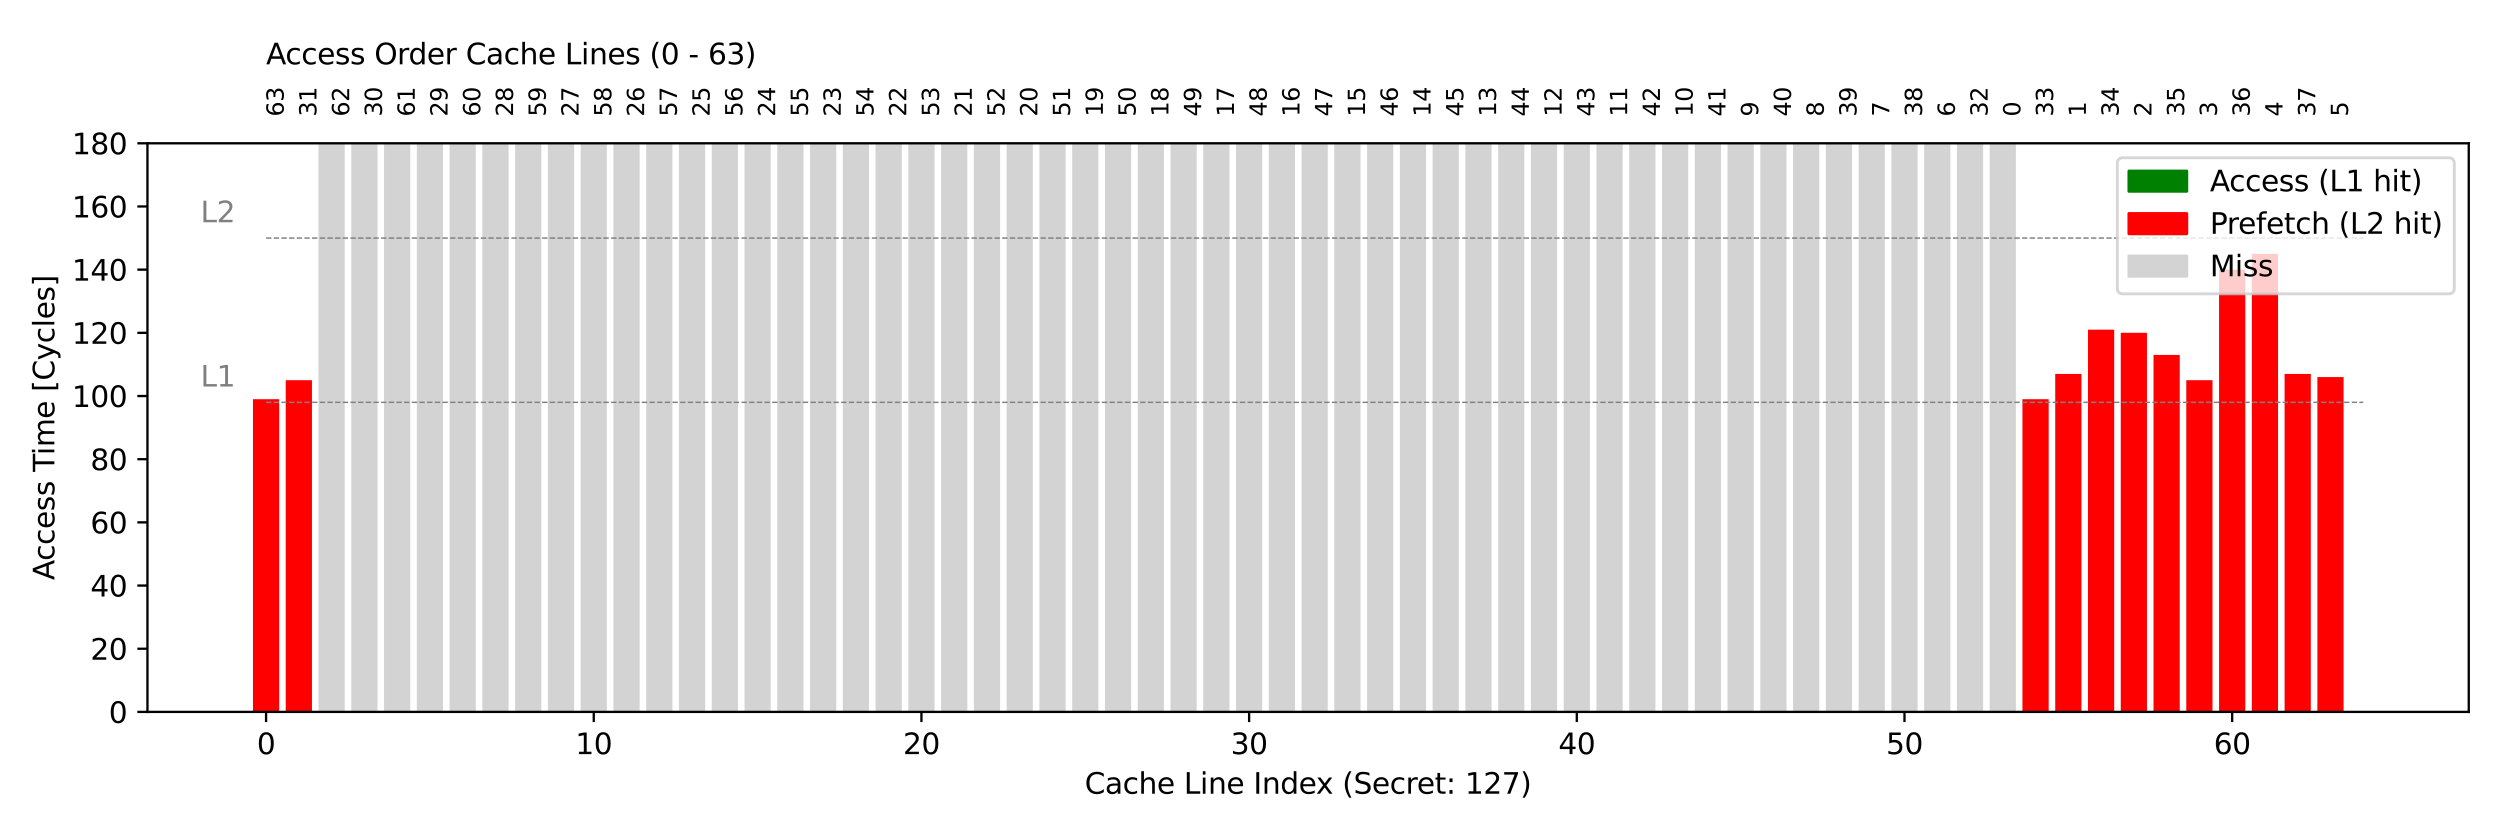 <?xml version="1.0" encoding="utf-8" standalone="no"?>
<!DOCTYPE svg PUBLIC "-//W3C//DTD SVG 1.1//EN"
  "http://www.w3.org/Graphics/SVG/1.1/DTD/svg11.dtd">
<svg height="288pt" version="1.1" viewBox="0 0 864 288" width="864pt" xmlns="http://www.w3.org/2000/svg" xmlns:xlink="http://www.w3.org/1999/xlink">
 <defs>
  <style type="text/css">*{stroke-linecap:butt;stroke-linejoin:round;}</style>
 </defs>
 <g id="figure_1">
  <g id="patch_1">
   <path d="M 0 288 
L 864 288 
L 864 0 
L 0 0 
z
" style="fill:#ffffff;"/>
  </g>
  <g id="axes_1">
   <g id="patch_2">
    <path d="M 50.96 246.04 
L 853.2 246.04 
L 853.2 49.52 
L 50.96 49.52 
z
" style="fill:#ffffff;"/>
   </g>
   <g id="patch_3">
    <path clip-path="url(#p0e5ed8f1d9)" d="M 87.425 246.04 
L 96.485 246.04 
L 96.485 137.954 
L 87.425 137.954 
z
" style="fill:#ff0000;"/>
   </g>
   <g id="patch_4">
    <path clip-path="url(#p0e5ed8f1d9)" d="M 98.75 246.04 
L 107.81 246.04 
L 107.81 131.403 
L 98.75 131.403 
z
" style="fill:#ff0000;"/>
   </g>
   <g id="patch_5">
    <path clip-path="url(#p0e5ed8f1d9)" d="M 110.075 246.04 
L 119.135 246.04 
L 119.135 -130.623 
L 110.075 -130.623 
z
" style="fill:#d3d3d3;"/>
   </g>
   <g id="patch_6">
    <path clip-path="url(#p0e5ed8f1d9)" d="M 121.399 246.04 
L 130.459 246.04 
L 130.459 -114.247 
L 121.399 -114.247 
z
" style="fill:#d3d3d3;"/>
   </g>
   <g id="patch_7">
    <path clip-path="url(#p0e5ed8f1d9)" d="M 132.724 246.04 
L 141.784 246.04 
L 141.784 -142.633 
L 132.724 -142.633 
z
" style="fill:#d3d3d3;"/>
   </g>
   <g id="patch_8">
    <path clip-path="url(#p0e5ed8f1d9)" d="M 144.049 246.04 
L 153.109 246.04 
L 153.109 -101.145 
L 144.049 -101.145 
z
" style="fill:#d3d3d3;"/>
   </g>
   <g id="patch_9">
    <path clip-path="url(#p0e5ed8f1d9)" d="M 155.374 246.04 
L 164.433 246.04 
L 164.433 -140.449 
L 155.374 -140.449 
z
" style="fill:#d3d3d3;"/>
   </g>
   <g id="patch_10">
    <path clip-path="url(#p0e5ed8f1d9)" d="M 166.698 246.04 
L 175.758 246.04 
L 175.758 -109.88 
L 166.698 -109.88 
z
" style="fill:#d3d3d3;"/>
   </g>
   <g id="patch_11">
    <path clip-path="url(#p0e5ed8f1d9)" d="M 178.023 246.04 
L 187.083 246.04 
L 187.083 -116.43 
L 178.023 -116.43 
z
" style="fill:#d3d3d3;"/>
   </g>
   <g id="patch_12">
    <path clip-path="url(#p0e5ed8f1d9)" d="M 189.348 246.04 
L 198.407 246.04 
L 198.407 -97.87 
L 189.348 -97.87 
z
" style="fill:#d3d3d3;"/>
   </g>
   <g id="patch_13">
    <path clip-path="url(#p0e5ed8f1d9)" d="M 200.672 246.04 
L 209.732 246.04 
L 209.732 -128.44 
L 200.672 -128.44 
z
" style="fill:#d3d3d3;"/>
   </g>
   <g id="patch_14">
    <path clip-path="url(#p0e5ed8f1d9)" d="M 211.997 246.04 
L 221.057 246.04 
L 221.057 -113.155 
L 211.997 -113.155 
z
" style="fill:#d3d3d3;"/>
   </g>
   <g id="patch_15">
    <path clip-path="url(#p0e5ed8f1d9)" d="M 223.322 246.04 
L 232.381 246.04 
L 232.381 -138.266 
L 223.322 -138.266 
z
" style="fill:#d3d3d3;"/>
   </g>
   <g id="patch_16">
    <path clip-path="url(#p0e5ed8f1d9)" d="M 234.646 246.04 
L 243.706 246.04 
L 243.706 -104.421 
L 234.646 -104.421 
z
" style="fill:#d3d3d3;"/>
   </g>
   <g id="patch_17">
    <path clip-path="url(#p0e5ed8f1d9)" d="M 245.971 246.04 
L 255.031 246.04 
L 255.031 -132.807 
L 245.971 -132.807 
z
" style="fill:#d3d3d3;"/>
   </g>
   <g id="patch_18">
    <path clip-path="url(#p0e5ed8f1d9)" d="M 257.296 246.04 
L 266.355 246.04 
L 266.355 -114.247 
L 257.296 -114.247 
z
" style="fill:#d3d3d3;"/>
   </g>
   <g id="patch_19">
    <path clip-path="url(#p0e5ed8f1d9)" d="M 268.62 246.04 
L 277.68 246.04 
L 277.68 -151.367 
L 268.62 -151.367 
z
" style="fill:#d3d3d3;"/>
   </g>
   <g id="patch_20">
    <path clip-path="url(#p0e5ed8f1d9)" d="M 279.945 246.04 
L 289.005 246.04 
L 289.005 -96.778 
L 279.945 -96.778 
z
" style="fill:#d3d3d3;"/>
   </g>
   <g id="patch_21">
    <path clip-path="url(#p0e5ed8f1d9)" d="M 291.27 246.04 
L 300.329 246.04 
L 300.329 -145.908 
L 291.27 -145.908 
z
" style="fill:#d3d3d3;"/>
   </g>
   <g id="patch_22">
    <path clip-path="url(#p0e5ed8f1d9)" d="M 302.594 246.04 
L 311.654 246.04 
L 311.654 -113.155 
L 302.594 -113.155 
z
" style="fill:#d3d3d3;"/>
   </g>
   <g id="patch_23">
    <path clip-path="url(#p0e5ed8f1d9)" d="M 313.919 246.04 
L 322.979 246.04 
L 322.979 -145.908 
L 313.919 -145.908 
z
" style="fill:#d3d3d3;"/>
   </g>
   <g id="patch_24">
    <path clip-path="url(#p0e5ed8f1d9)" d="M 325.244 246.04 
L 334.303 246.04 
L 334.303 -104.421 
L 325.244 -104.421 
z
" style="fill:#d3d3d3;"/>
   </g>
   <g id="patch_25">
    <path clip-path="url(#p0e5ed8f1d9)" d="M 336.568 246.04 
L 345.628 246.04 
L 345.628 -130.623 
L 336.568 -130.623 
z
" style="fill:#d3d3d3;"/>
   </g>
   <g id="patch_26">
    <path clip-path="url(#p0e5ed8f1d9)" d="M 347.893 246.04 
L 356.953 246.04 
L 356.953 -116.43 
L 347.893 -116.43 
z
" style="fill:#d3d3d3;"/>
   </g>
   <g id="patch_27">
    <path clip-path="url(#p0e5ed8f1d9)" d="M 359.218 246.04 
L 368.277 246.04 
L 368.277 -110.971 
L 359.218 -110.971 
z
" style="fill:#d3d3d3;"/>
   </g>
   <g id="patch_28">
    <path clip-path="url(#p0e5ed8f1d9)" d="M 370.542 246.04 
L 379.602 246.04 
L 379.602 -103.329 
L 370.542 -103.329 
z
" style="fill:#d3d3d3;"/>
   </g>
   <g id="patch_29">
    <path clip-path="url(#p0e5ed8f1d9)" d="M 381.867 246.04 
L 390.927 246.04 
L 390.927 -121.889 
L 381.867 -121.889 
z
" style="fill:#d3d3d3;"/>
   </g>
   <g id="patch_30">
    <path clip-path="url(#p0e5ed8f1d9)" d="M 393.192 246.04 
L 402.251 246.04 
L 402.251 -114.247 
L 393.192 -114.247 
z
" style="fill:#d3d3d3;"/>
   </g>
   <g id="patch_31">
    <path clip-path="url(#p0e5ed8f1d9)" d="M 404.516 246.04 
L 413.576 246.04 
L 413.576 -147 
L 404.516 -147 
z
" style="fill:#d3d3d3;"/>
   </g>
   <g id="patch_32">
    <path clip-path="url(#p0e5ed8f1d9)" d="M 415.841 246.04 
L 424.901 246.04 
L 424.901 -94.595 
L 415.841 -94.595 
z
" style="fill:#d3d3d3;"/>
   </g>
   <g id="patch_33">
    <path clip-path="url(#p0e5ed8f1d9)" d="M 427.166 246.04 
L 436.225 246.04 
L 436.225 -124.073 
L 427.166 -124.073 
z
" style="fill:#d3d3d3;"/>
   </g>
   <g id="patch_34">
    <path clip-path="url(#p0e5ed8f1d9)" d="M 438.49 246.04 
L 447.55 246.04 
L 447.55 -119.706 
L 438.49 -119.706 
z
" style="fill:#d3d3d3;"/>
   </g>
   <g id="patch_35">
    <path clip-path="url(#p0e5ed8f1d9)" d="M 449.815 246.04 
L 458.875 246.04 
L 458.875 -109.88 
L 449.815 -109.88 
z
" style="fill:#d3d3d3;"/>
   </g>
   <g id="patch_36">
    <path clip-path="url(#p0e5ed8f1d9)" d="M 461.14 246.04 
L 470.199 246.04 
L 470.199 -136.082 
L 461.14 -136.082 
z
" style="fill:#d3d3d3;"/>
   </g>
   <g id="patch_37">
    <path clip-path="url(#p0e5ed8f1d9)" d="M 472.464 246.04 
L 481.524 246.04 
L 481.524 -121.889 
L 472.464 -121.889 
z
" style="fill:#d3d3d3;"/>
   </g>
   <g id="patch_38">
    <path clip-path="url(#p0e5ed8f1d9)" d="M 483.789 246.04 
L 492.849 246.04 
L 492.849 -167.744 
L 483.789 -167.744 
z
" style="fill:#d3d3d3;"/>
   </g>
   <g id="patch_39">
    <path clip-path="url(#p0e5ed8f1d9)" d="M 495.114 246.04 
L 504.174 246.04 
L 504.174 -120.797 
L 495.114 -120.797 
z
" style="fill:#d3d3d3;"/>
   </g>
   <g id="patch_40">
    <path clip-path="url(#p0e5ed8f1d9)" d="M 506.438 246.04 
L 515.498 246.04 
L 515.498 -134.99 
L 506.438 -134.99 
z
" style="fill:#d3d3d3;"/>
   </g>
   <g id="patch_41">
    <path clip-path="url(#p0e5ed8f1d9)" d="M 517.763 246.04 
L 526.823 246.04 
L 526.823 -133.899 
L 517.763 -133.899 
z
" style="fill:#d3d3d3;"/>
   </g>
   <g id="patch_42">
    <path clip-path="url(#p0e5ed8f1d9)" d="M 529.088 246.04 
L 538.148 246.04 
L 538.148 -121.889 
L 529.088 -121.889 
z
" style="fill:#d3d3d3;"/>
   </g>
   <g id="patch_43">
    <path clip-path="url(#p0e5ed8f1d9)" d="M 540.412 246.04 
L 549.472 246.04 
L 549.472 -122.981 
L 540.412 -122.981 
z
" style="fill:#d3d3d3;"/>
   </g>
   <g id="patch_44">
    <path clip-path="url(#p0e5ed8f1d9)" d="M 551.737 246.04 
L 560.797 246.04 
L 560.797 -97.87 
L 551.737 -97.87 
z
" style="fill:#d3d3d3;"/>
   </g>
   <g id="patch_45">
    <path clip-path="url(#p0e5ed8f1d9)" d="M 563.062 246.04 
L 572.122 246.04 
L 572.122 -122.981 
L 563.062 -122.981 
z
" style="fill:#d3d3d3;"/>
   </g>
   <g id="patch_46">
    <path clip-path="url(#p0e5ed8f1d9)" d="M 574.386 246.04 
L 583.446 246.04 
L 583.446 -127.348 
L 574.386 -127.348 
z
" style="fill:#d3d3d3;"/>
   </g>
   <g id="patch_47">
    <path clip-path="url(#p0e5ed8f1d9)" d="M 585.711 246.04 
L 594.771 246.04 
L 594.771 -113.155 
L 585.711 -113.155 
z
" style="fill:#d3d3d3;"/>
   </g>
   <g id="patch_48">
    <path clip-path="url(#p0e5ed8f1d9)" d="M 597.036 246.04 
L 606.096 246.04 
L 606.096 -139.358 
L 597.036 -139.358 
z
" style="fill:#d3d3d3;"/>
   </g>
   <g id="patch_49">
    <path clip-path="url(#p0e5ed8f1d9)" d="M 608.361 246.04 
L 617.42 246.04 
L 617.42 -138.266 
L 608.361 -138.266 
z
" style="fill:#d3d3d3;"/>
   </g>
   <g id="patch_50">
    <path clip-path="url(#p0e5ed8f1d9)" d="M 619.685 246.04 
L 628.745 246.04 
L 628.745 -126.256 
L 619.685 -126.256 
z
" style="fill:#d3d3d3;"/>
   </g>
   <g id="patch_51">
    <path clip-path="url(#p0e5ed8f1d9)" d="M 631.01 246.04 
L 640.07 246.04 
L 640.07 -128.44 
L 631.01 -128.44 
z
" style="fill:#d3d3d3;"/>
   </g>
   <g id="patch_52">
    <path clip-path="url(#p0e5ed8f1d9)" d="M 642.335 246.04 
L 651.394 246.04 
L 651.394 -97.87 
L 642.335 -97.87 
z
" style="fill:#d3d3d3;"/>
   </g>
   <g id="patch_53">
    <path clip-path="url(#p0e5ed8f1d9)" d="M 653.659 246.04 
L 662.719 246.04 
L 662.719 -113.155 
L 653.659 -113.155 
z
" style="fill:#d3d3d3;"/>
   </g>
   <g id="patch_54">
    <path clip-path="url(#p0e5ed8f1d9)" d="M 664.984 246.04 
L 674.044 246.04 
L 674.044 -142.633 
L 664.984 -142.633 
z
" style="fill:#d3d3d3;"/>
   </g>
   <g id="patch_55">
    <path clip-path="url(#p0e5ed8f1d9)" d="M 676.309 246.04 
L 685.368 246.04 
L 685.368 -117.522 
L 676.309 -117.522 
z
" style="fill:#d3d3d3;"/>
   </g>
   <g id="patch_56">
    <path clip-path="url(#p0e5ed8f1d9)" d="M 687.633 246.04 
L 696.693 246.04 
L 696.693 -1323.936 
L 687.633 -1323.936 
z
" style="fill:#d3d3d3;"/>
   </g>
   <g id="patch_57">
    <path clip-path="url(#p0e5ed8f1d9)" d="M 698.958 246.04 
L 708.018 246.04 
L 708.018 137.954 
L 698.958 137.954 
z
" style="fill:#ff0000;"/>
   </g>
   <g id="patch_58">
    <path clip-path="url(#p0e5ed8f1d9)" d="M 710.283 246.04 
L 719.342 246.04 
L 719.342 129.22 
L 710.283 129.22 
z
" style="fill:#ff0000;"/>
   </g>
   <g id="patch_59">
    <path clip-path="url(#p0e5ed8f1d9)" d="M 721.607 246.04 
L 730.667 246.04 
L 730.667 113.935 
L 721.607 113.935 
z
" style="fill:#ff0000;"/>
   </g>
   <g id="patch_60">
    <path clip-path="url(#p0e5ed8f1d9)" d="M 732.932 246.04 
L 741.992 246.04 
L 741.992 115.027 
L 732.932 115.027 
z
" style="fill:#ff0000;"/>
   </g>
   <g id="patch_61">
    <path clip-path="url(#p0e5ed8f1d9)" d="M 744.257 246.04 
L 753.316 246.04 
L 753.316 122.669 
L 744.257 122.669 
z
" style="fill:#ff0000;"/>
   </g>
   <g id="patch_62">
    <path clip-path="url(#p0e5ed8f1d9)" d="M 755.581 246.04 
L 764.641 246.04 
L 764.641 131.403 
L 755.581 131.403 
z
" style="fill:#ff0000;"/>
   </g>
   <g id="patch_63">
    <path clip-path="url(#p0e5ed8f1d9)" d="M 766.906 246.04 
L 775.966 246.04 
L 775.966 93.191 
L 766.906 93.191 
z
" style="fill:#ff0000;"/>
   </g>
   <g id="patch_64">
    <path clip-path="url(#p0e5ed8f1d9)" d="M 778.231 246.04 
L 787.29 246.04 
L 787.29 87.732 
L 778.231 87.732 
z
" style="fill:#ff0000;"/>
   </g>
   <g id="patch_65">
    <path clip-path="url(#p0e5ed8f1d9)" d="M 789.555 246.04 
L 798.615 246.04 
L 798.615 129.22 
L 789.555 129.22 
z
" style="fill:#ff0000;"/>
   </g>
   <g id="patch_66">
    <path clip-path="url(#p0e5ed8f1d9)" d="M 800.88 246.04 
L 809.94 246.04 
L 809.94 130.312 
L 800.88 130.312 
z
" style="fill:#ff0000;"/>
   </g>
   <g id="matplotlib.axis_1">
    <g id="xtick_1">
     <g id="line2d_1">
      <defs>
       <path d="M 0 0 
L 0 3.5 
" id="mc47bc36ff9" style="stroke:#000000;stroke-width:0.8;"/>
      </defs>
      <g>
       <use style="stroke:#000000;stroke-width:0.8;" x="91.955" xlink:href="#mc47bc36ff9" y="246.04"/>
      </g>
     </g>
     <g id="text_1">
      <!-- 0 -->
      <g transform="translate(88.774 260.638)scale(0.1 -0.1)">
       <defs>
        <path d="M 2034 4250 
Q 1547 4250 1301 3770 
Q 1056 3291 1056 2328 
Q 1056 1369 1301 889 
Q 1547 409 2034 409 
Q 2525 409 2770 889 
Q 3016 1369 3016 2328 
Q 3016 3291 2770 3770 
Q 2525 4250 2034 4250 
z
M 2034 4750 
Q 2819 4750 3233 4129 
Q 3647 3509 3647 2328 
Q 3647 1150 3233 529 
Q 2819 -91 2034 -91 
Q 1250 -91 836 529 
Q 422 1150 422 2328 
Q 422 3509 836 4129 
Q 1250 4750 2034 4750 
z
" id="DejaVuSans-30" transform="scale(0.016)"/>
       </defs>
       <use xlink:href="#DejaVuSans-30"/>
      </g>
     </g>
    </g>
    <g id="xtick_2">
     <g id="line2d_2">
      <g>
       <use style="stroke:#000000;stroke-width:0.8;" x="205.202" xlink:href="#mc47bc36ff9" y="246.04"/>
      </g>
     </g>
     <g id="text_2">
      <!-- 10 -->
      <g transform="translate(198.84 260.638)scale(0.1 -0.1)">
       <defs>
        <path d="M 794 531 
L 1825 531 
L 1825 4091 
L 703 3866 
L 703 4441 
L 1819 4666 
L 2450 4666 
L 2450 531 
L 3481 531 
L 3481 0 
L 794 0 
L 794 531 
z
" id="DejaVuSans-31" transform="scale(0.016)"/>
       </defs>
       <use xlink:href="#DejaVuSans-31"/>
       <use x="63.623" xlink:href="#DejaVuSans-30"/>
      </g>
     </g>
    </g>
    <g id="xtick_3">
     <g id="line2d_3">
      <g>
       <use style="stroke:#000000;stroke-width:0.8;" x="318.449" xlink:href="#mc47bc36ff9" y="246.04"/>
      </g>
     </g>
     <g id="text_3">
      <!-- 20 -->
      <g transform="translate(312.086 260.638)scale(0.1 -0.1)">
       <defs>
        <path d="M 1228 531 
L 3431 531 
L 3431 0 
L 469 0 
L 469 531 
Q 828 903 1448 1529 
Q 2069 2156 2228 2338 
Q 2531 2678 2651 2914 
Q 2772 3150 2772 3378 
Q 2772 3750 2511 3984 
Q 2250 4219 1831 4219 
Q 1534 4219 1204 4116 
Q 875 4013 500 3803 
L 500 4441 
Q 881 4594 1212 4672 
Q 1544 4750 1819 4750 
Q 2544 4750 2975 4387 
Q 3406 4025 3406 3419 
Q 3406 3131 3298 2873 
Q 3191 2616 2906 2266 
Q 2828 2175 2409 1742 
Q 1991 1309 1228 531 
z
" id="DejaVuSans-32" transform="scale(0.016)"/>
       </defs>
       <use xlink:href="#DejaVuSans-32"/>
       <use x="63.623" xlink:href="#DejaVuSans-30"/>
      </g>
     </g>
    </g>
    <g id="xtick_4">
     <g id="line2d_4">
      <g>
       <use style="stroke:#000000;stroke-width:0.8;" x="431.696" xlink:href="#mc47bc36ff9" y="246.04"/>
      </g>
     </g>
     <g id="text_4">
      <!-- 30 -->
      <g transform="translate(425.333 260.638)scale(0.1 -0.1)">
       <defs>
        <path d="M 2597 2516 
Q 3050 2419 3304 2112 
Q 3559 1806 3559 1356 
Q 3559 666 3084 287 
Q 2609 -91 1734 -91 
Q 1441 -91 1130 -33 
Q 819 25 488 141 
L 488 750 
Q 750 597 1062 519 
Q 1375 441 1716 441 
Q 2309 441 2620 675 
Q 2931 909 2931 1356 
Q 2931 1769 2642 2001 
Q 2353 2234 1838 2234 
L 1294 2234 
L 1294 2753 
L 1863 2753 
Q 2328 2753 2575 2939 
Q 2822 3125 2822 3475 
Q 2822 3834 2567 4026 
Q 2313 4219 1838 4219 
Q 1578 4219 1281 4162 
Q 984 4106 628 3988 
L 628 4550 
Q 988 4650 1302 4700 
Q 1616 4750 1894 4750 
Q 2613 4750 3031 4423 
Q 3450 4097 3450 3541 
Q 3450 3153 3228 2886 
Q 3006 2619 2597 2516 
z
" id="DejaVuSans-33" transform="scale(0.016)"/>
       </defs>
       <use xlink:href="#DejaVuSans-33"/>
       <use x="63.623" xlink:href="#DejaVuSans-30"/>
      </g>
     </g>
    </g>
    <g id="xtick_5">
     <g id="line2d_5">
      <g>
       <use style="stroke:#000000;stroke-width:0.8;" x="544.942" xlink:href="#mc47bc36ff9" y="246.04"/>
      </g>
     </g>
     <g id="text_5">
      <!-- 40 -->
      <g transform="translate(538.58 260.638)scale(0.1 -0.1)">
       <defs>
        <path d="M 2419 4116 
L 825 1625 
L 2419 1625 
L 2419 4116 
z
M 2253 4666 
L 3047 4666 
L 3047 1625 
L 3713 1625 
L 3713 1100 
L 3047 1100 
L 3047 0 
L 2419 0 
L 2419 1100 
L 313 1100 
L 313 1709 
L 2253 4666 
z
" id="DejaVuSans-34" transform="scale(0.016)"/>
       </defs>
       <use xlink:href="#DejaVuSans-34"/>
       <use x="63.623" xlink:href="#DejaVuSans-30"/>
      </g>
     </g>
    </g>
    <g id="xtick_6">
     <g id="line2d_6">
      <g>
       <use style="stroke:#000000;stroke-width:0.8;" x="658.189" xlink:href="#mc47bc36ff9" y="246.04"/>
      </g>
     </g>
     <g id="text_6">
      <!-- 50 -->
      <g transform="translate(651.827 260.638)scale(0.1 -0.1)">
       <defs>
        <path d="M 691 4666 
L 3169 4666 
L 3169 4134 
L 1269 4134 
L 1269 2991 
Q 1406 3038 1543 3061 
Q 1681 3084 1819 3084 
Q 2600 3084 3056 2656 
Q 3513 2228 3513 1497 
Q 3513 744 3044 326 
Q 2575 -91 1722 -91 
Q 1428 -91 1123 -41 
Q 819 9 494 109 
L 494 744 
Q 775 591 1075 516 
Q 1375 441 1709 441 
Q 2250 441 2565 725 
Q 2881 1009 2881 1497 
Q 2881 1984 2565 2268 
Q 2250 2553 1709 2553 
Q 1456 2553 1204 2497 
Q 953 2441 691 2322 
L 691 4666 
z
" id="DejaVuSans-35" transform="scale(0.016)"/>
       </defs>
       <use xlink:href="#DejaVuSans-35"/>
       <use x="63.623" xlink:href="#DejaVuSans-30"/>
      </g>
     </g>
    </g>
    <g id="xtick_7">
     <g id="line2d_7">
      <g>
       <use style="stroke:#000000;stroke-width:0.8;" x="771.436" xlink:href="#mc47bc36ff9" y="246.04"/>
      </g>
     </g>
     <g id="text_7">
      <!-- 60 -->
      <g transform="translate(765.073 260.638)scale(0.1 -0.1)">
       <defs>
        <path d="M 2113 2584 
Q 1688 2584 1439 2293 
Q 1191 2003 1191 1497 
Q 1191 994 1439 701 
Q 1688 409 2113 409 
Q 2538 409 2786 701 
Q 3034 994 3034 1497 
Q 3034 2003 2786 2293 
Q 2538 2584 2113 2584 
z
M 3366 4563 
L 3366 3988 
Q 3128 4100 2886 4159 
Q 2644 4219 2406 4219 
Q 1781 4219 1451 3797 
Q 1122 3375 1075 2522 
Q 1259 2794 1537 2939 
Q 1816 3084 2150 3084 
Q 2853 3084 3261 2657 
Q 3669 2231 3669 1497 
Q 3669 778 3244 343 
Q 2819 -91 2113 -91 
Q 1303 -91 875 529 
Q 447 1150 447 2328 
Q 447 3434 972 4092 
Q 1497 4750 2381 4750 
Q 2619 4750 2861 4703 
Q 3103 4656 3366 4563 
z
" id="DejaVuSans-36" transform="scale(0.016)"/>
       </defs>
       <use xlink:href="#DejaVuSans-36"/>
       <use x="63.623" xlink:href="#DejaVuSans-30"/>
      </g>
     </g>
    </g>
    <g id="text_8">
     <!-- Cache Line Index (Secret: 127) -->
     <g transform="translate(374.878 274.317)scale(0.1 -0.1)">
      <defs>
       <path d="M 4122 4306 
L 4122 3641 
Q 3803 3938 3442 4084 
Q 3081 4231 2675 4231 
Q 1875 4231 1450 3742 
Q 1025 3253 1025 2328 
Q 1025 1406 1450 917 
Q 1875 428 2675 428 
Q 3081 428 3442 575 
Q 3803 722 4122 1019 
L 4122 359 
Q 3791 134 3420 21 
Q 3050 -91 2638 -91 
Q 1578 -91 968 557 
Q 359 1206 359 2328 
Q 359 3453 968 4101 
Q 1578 4750 2638 4750 
Q 3056 4750 3426 4639 
Q 3797 4528 4122 4306 
z
" id="DejaVuSans-43" transform="scale(0.016)"/>
       <path d="M 2194 1759 
Q 1497 1759 1228 1600 
Q 959 1441 959 1056 
Q 959 750 1161 570 
Q 1363 391 1709 391 
Q 2188 391 2477 730 
Q 2766 1069 2766 1631 
L 2766 1759 
L 2194 1759 
z
M 3341 1997 
L 3341 0 
L 2766 0 
L 2766 531 
Q 2569 213 2275 61 
Q 1981 -91 1556 -91 
Q 1019 -91 701 211 
Q 384 513 384 1019 
Q 384 1609 779 1909 
Q 1175 2209 1959 2209 
L 2766 2209 
L 2766 2266 
Q 2766 2663 2505 2880 
Q 2244 3097 1772 3097 
Q 1472 3097 1187 3025 
Q 903 2953 641 2809 
L 641 3341 
Q 956 3463 1253 3523 
Q 1550 3584 1831 3584 
Q 2591 3584 2966 3190 
Q 3341 2797 3341 1997 
z
" id="DejaVuSans-61" transform="scale(0.016)"/>
       <path d="M 3122 3366 
L 3122 2828 
Q 2878 2963 2633 3030 
Q 2388 3097 2138 3097 
Q 1578 3097 1268 2742 
Q 959 2388 959 1747 
Q 959 1106 1268 751 
Q 1578 397 2138 397 
Q 2388 397 2633 464 
Q 2878 531 3122 666 
L 3122 134 
Q 2881 22 2623 -34 
Q 2366 -91 2075 -91 
Q 1284 -91 818 406 
Q 353 903 353 1747 
Q 353 2603 823 3093 
Q 1294 3584 2113 3584 
Q 2378 3584 2631 3529 
Q 2884 3475 3122 3366 
z
" id="DejaVuSans-63" transform="scale(0.016)"/>
       <path d="M 3513 2113 
L 3513 0 
L 2938 0 
L 2938 2094 
Q 2938 2591 2744 2837 
Q 2550 3084 2163 3084 
Q 1697 3084 1428 2787 
Q 1159 2491 1159 1978 
L 1159 0 
L 581 0 
L 581 4863 
L 1159 4863 
L 1159 2956 
Q 1366 3272 1645 3428 
Q 1925 3584 2291 3584 
Q 2894 3584 3203 3211 
Q 3513 2838 3513 2113 
z
" id="DejaVuSans-68" transform="scale(0.016)"/>
       <path d="M 3597 1894 
L 3597 1613 
L 953 1613 
Q 991 1019 1311 708 
Q 1631 397 2203 397 
Q 2534 397 2845 478 
Q 3156 559 3463 722 
L 3463 178 
Q 3153 47 2828 -22 
Q 2503 -91 2169 -91 
Q 1331 -91 842 396 
Q 353 884 353 1716 
Q 353 2575 817 3079 
Q 1281 3584 2069 3584 
Q 2775 3584 3186 3129 
Q 3597 2675 3597 1894 
z
M 3022 2063 
Q 3016 2534 2758 2815 
Q 2500 3097 2075 3097 
Q 1594 3097 1305 2825 
Q 1016 2553 972 2059 
L 3022 2063 
z
" id="DejaVuSans-65" transform="scale(0.016)"/>
       <path id="DejaVuSans-20" transform="scale(0.016)"/>
       <path d="M 628 4666 
L 1259 4666 
L 1259 531 
L 3531 531 
L 3531 0 
L 628 0 
L 628 4666 
z
" id="DejaVuSans-4c" transform="scale(0.016)"/>
       <path d="M 603 3500 
L 1178 3500 
L 1178 0 
L 603 0 
L 603 3500 
z
M 603 4863 
L 1178 4863 
L 1178 4134 
L 603 4134 
L 603 4863 
z
" id="DejaVuSans-69" transform="scale(0.016)"/>
       <path d="M 3513 2113 
L 3513 0 
L 2938 0 
L 2938 2094 
Q 2938 2591 2744 2837 
Q 2550 3084 2163 3084 
Q 1697 3084 1428 2787 
Q 1159 2491 1159 1978 
L 1159 0 
L 581 0 
L 581 3500 
L 1159 3500 
L 1159 2956 
Q 1366 3272 1645 3428 
Q 1925 3584 2291 3584 
Q 2894 3584 3203 3211 
Q 3513 2838 3513 2113 
z
" id="DejaVuSans-6e" transform="scale(0.016)"/>
       <path d="M 628 4666 
L 1259 4666 
L 1259 0 
L 628 0 
L 628 4666 
z
" id="DejaVuSans-49" transform="scale(0.016)"/>
       <path d="M 2906 2969 
L 2906 4863 
L 3481 4863 
L 3481 0 
L 2906 0 
L 2906 525 
Q 2725 213 2448 61 
Q 2172 -91 1784 -91 
Q 1150 -91 751 415 
Q 353 922 353 1747 
Q 353 2572 751 3078 
Q 1150 3584 1784 3584 
Q 2172 3584 2448 3432 
Q 2725 3281 2906 2969 
z
M 947 1747 
Q 947 1113 1208 752 
Q 1469 391 1925 391 
Q 2381 391 2643 752 
Q 2906 1113 2906 1747 
Q 2906 2381 2643 2742 
Q 2381 3103 1925 3103 
Q 1469 3103 1208 2742 
Q 947 2381 947 1747 
z
" id="DejaVuSans-64" transform="scale(0.016)"/>
       <path d="M 3513 3500 
L 2247 1797 
L 3578 0 
L 2900 0 
L 1881 1375 
L 863 0 
L 184 0 
L 1544 1831 
L 300 3500 
L 978 3500 
L 1906 2253 
L 2834 3500 
L 3513 3500 
z
" id="DejaVuSans-78" transform="scale(0.016)"/>
       <path d="M 1984 4856 
Q 1566 4138 1362 3434 
Q 1159 2731 1159 2009 
Q 1159 1288 1364 580 
Q 1569 -128 1984 -844 
L 1484 -844 
Q 1016 -109 783 600 
Q 550 1309 550 2009 
Q 550 2706 781 3412 
Q 1013 4119 1484 4856 
L 1984 4856 
z
" id="DejaVuSans-28" transform="scale(0.016)"/>
       <path d="M 3425 4513 
L 3425 3897 
Q 3066 4069 2747 4153 
Q 2428 4238 2131 4238 
Q 1616 4238 1336 4038 
Q 1056 3838 1056 3469 
Q 1056 3159 1242 3001 
Q 1428 2844 1947 2747 
L 2328 2669 
Q 3034 2534 3370 2195 
Q 3706 1856 3706 1288 
Q 3706 609 3251 259 
Q 2797 -91 1919 -91 
Q 1588 -91 1214 -16 
Q 841 59 441 206 
L 441 856 
Q 825 641 1194 531 
Q 1563 422 1919 422 
Q 2459 422 2753 634 
Q 3047 847 3047 1241 
Q 3047 1584 2836 1778 
Q 2625 1972 2144 2069 
L 1759 2144 
Q 1053 2284 737 2584 
Q 422 2884 422 3419 
Q 422 4038 858 4394 
Q 1294 4750 2059 4750 
Q 2388 4750 2728 4690 
Q 3069 4631 3425 4513 
z
" id="DejaVuSans-53" transform="scale(0.016)"/>
       <path d="M 2631 2963 
Q 2534 3019 2420 3045 
Q 2306 3072 2169 3072 
Q 1681 3072 1420 2755 
Q 1159 2438 1159 1844 
L 1159 0 
L 581 0 
L 581 3500 
L 1159 3500 
L 1159 2956 
Q 1341 3275 1631 3429 
Q 1922 3584 2338 3584 
Q 2397 3584 2469 3576 
Q 2541 3569 2628 3553 
L 2631 2963 
z
" id="DejaVuSans-72" transform="scale(0.016)"/>
       <path d="M 1172 4494 
L 1172 3500 
L 2356 3500 
L 2356 3053 
L 1172 3053 
L 1172 1153 
Q 1172 725 1289 603 
Q 1406 481 1766 481 
L 2356 481 
L 2356 0 
L 1766 0 
Q 1100 0 847 248 
Q 594 497 594 1153 
L 594 3053 
L 172 3053 
L 172 3500 
L 594 3500 
L 594 4494 
L 1172 4494 
z
" id="DejaVuSans-74" transform="scale(0.016)"/>
       <path d="M 750 794 
L 1409 794 
L 1409 0 
L 750 0 
L 750 794 
z
M 750 3309 
L 1409 3309 
L 1409 2516 
L 750 2516 
L 750 3309 
z
" id="DejaVuSans-3a" transform="scale(0.016)"/>
       <path d="M 525 4666 
L 3525 4666 
L 3525 4397 
L 1831 0 
L 1172 0 
L 2766 4134 
L 525 4134 
L 525 4666 
z
" id="DejaVuSans-37" transform="scale(0.016)"/>
       <path d="M 513 4856 
L 1013 4856 
Q 1481 4119 1714 3412 
Q 1947 2706 1947 2009 
Q 1947 1309 1714 600 
Q 1481 -109 1013 -844 
L 513 -844 
Q 928 -128 1133 580 
Q 1338 1288 1338 2009 
Q 1338 2731 1133 3434 
Q 928 4138 513 4856 
z
" id="DejaVuSans-29" transform="scale(0.016)"/>
      </defs>
      <use xlink:href="#DejaVuSans-43"/>
      <use x="69.824" xlink:href="#DejaVuSans-61"/>
      <use x="131.104" xlink:href="#DejaVuSans-63"/>
      <use x="186.084" xlink:href="#DejaVuSans-68"/>
      <use x="249.463" xlink:href="#DejaVuSans-65"/>
      <use x="310.986" xlink:href="#DejaVuSans-20"/>
      <use x="342.773" xlink:href="#DejaVuSans-4c"/>
      <use x="398.486" xlink:href="#DejaVuSans-69"/>
      <use x="426.27" xlink:href="#DejaVuSans-6e"/>
      <use x="489.648" xlink:href="#DejaVuSans-65"/>
      <use x="551.172" xlink:href="#DejaVuSans-20"/>
      <use x="582.959" xlink:href="#DejaVuSans-49"/>
      <use x="612.451" xlink:href="#DejaVuSans-6e"/>
      <use x="675.83" xlink:href="#DejaVuSans-64"/>
      <use x="739.307" xlink:href="#DejaVuSans-65"/>
      <use x="799.08" xlink:href="#DejaVuSans-78"/>
      <use x="858.26" xlink:href="#DejaVuSans-20"/>
      <use x="890.047" xlink:href="#DejaVuSans-28"/>
      <use x="929.061" xlink:href="#DejaVuSans-53"/>
      <use x="992.537" xlink:href="#DejaVuSans-65"/>
      <use x="1054.061" xlink:href="#DejaVuSans-63"/>
      <use x="1109.041" xlink:href="#DejaVuSans-72"/>
      <use x="1147.904" xlink:href="#DejaVuSans-65"/>
      <use x="1209.428" xlink:href="#DejaVuSans-74"/>
      <use x="1248.637" xlink:href="#DejaVuSans-3a"/>
      <use x="1282.328" xlink:href="#DejaVuSans-20"/>
      <use x="1314.115" xlink:href="#DejaVuSans-31"/>
      <use x="1377.738" xlink:href="#DejaVuSans-32"/>
      <use x="1441.361" xlink:href="#DejaVuSans-37"/>
      <use x="1504.984" xlink:href="#DejaVuSans-29"/>
     </g>
    </g>
   </g>
   <g id="matplotlib.axis_2">
    <g id="ytick_1">
     <g id="line2d_8">
      <defs>
       <path d="M 0 0 
L -3.5 0 
" id="me9a89a3bcb" style="stroke:#000000;stroke-width:0.8;"/>
      </defs>
      <g>
       <use style="stroke:#000000;stroke-width:0.8;" x="50.96" xlink:href="#me9a89a3bcb" y="246.04"/>
      </g>
     </g>
     <g id="text_9">
      <!-- 0 -->
      <g transform="translate(37.597 249.839)scale(0.1 -0.1)">
       <use xlink:href="#DejaVuSans-30"/>
      </g>
     </g>
    </g>
    <g id="ytick_2">
     <g id="line2d_9">
      <g>
       <use style="stroke:#000000;stroke-width:0.8;" x="50.96" xlink:href="#me9a89a3bcb" y="224.204"/>
      </g>
     </g>
     <g id="text_10">
      <!-- 20 -->
      <g transform="translate(31.235 228.004)scale(0.1 -0.1)">
       <use xlink:href="#DejaVuSans-32"/>
       <use x="63.623" xlink:href="#DejaVuSans-30"/>
      </g>
     </g>
    </g>
    <g id="ytick_3">
     <g id="line2d_10">
      <g>
       <use style="stroke:#000000;stroke-width:0.8;" x="50.96" xlink:href="#me9a89a3bcb" y="202.369"/>
      </g>
     </g>
     <g id="text_11">
      <!-- 40 -->
      <g transform="translate(31.235 206.168)scale(0.1 -0.1)">
       <use xlink:href="#DejaVuSans-34"/>
       <use x="63.623" xlink:href="#DejaVuSans-30"/>
      </g>
     </g>
    </g>
    <g id="ytick_4">
     <g id="line2d_11">
      <g>
       <use style="stroke:#000000;stroke-width:0.8;" x="50.96" xlink:href="#me9a89a3bcb" y="180.533"/>
      </g>
     </g>
     <g id="text_12">
      <!-- 60 -->
      <g transform="translate(31.235 184.333)scale(0.1 -0.1)">
       <use xlink:href="#DejaVuSans-36"/>
       <use x="63.623" xlink:href="#DejaVuSans-30"/>
      </g>
     </g>
    </g>
    <g id="ytick_5">
     <g id="line2d_12">
      <g>
       <use style="stroke:#000000;stroke-width:0.8;" x="50.96" xlink:href="#me9a89a3bcb" y="158.698"/>
      </g>
     </g>
     <g id="text_13">
      <!-- 80 -->
      <g transform="translate(31.235 162.497)scale(0.1 -0.1)">
       <defs>
        <path d="M 2034 2216 
Q 1584 2216 1326 1975 
Q 1069 1734 1069 1313 
Q 1069 891 1326 650 
Q 1584 409 2034 409 
Q 2484 409 2743 651 
Q 3003 894 3003 1313 
Q 3003 1734 2745 1975 
Q 2488 2216 2034 2216 
z
M 1403 2484 
Q 997 2584 770 2862 
Q 544 3141 544 3541 
Q 544 4100 942 4425 
Q 1341 4750 2034 4750 
Q 2731 4750 3128 4425 
Q 3525 4100 3525 3541 
Q 3525 3141 3298 2862 
Q 3072 2584 2669 2484 
Q 3125 2378 3379 2068 
Q 3634 1759 3634 1313 
Q 3634 634 3220 271 
Q 2806 -91 2034 -91 
Q 1263 -91 848 271 
Q 434 634 434 1313 
Q 434 1759 690 2068 
Q 947 2378 1403 2484 
z
M 1172 3481 
Q 1172 3119 1398 2916 
Q 1625 2713 2034 2713 
Q 2441 2713 2670 2916 
Q 2900 3119 2900 3481 
Q 2900 3844 2670 4047 
Q 2441 4250 2034 4250 
Q 1625 4250 1398 4047 
Q 1172 3844 1172 3481 
z
" id="DejaVuSans-38" transform="scale(0.016)"/>
       </defs>
       <use xlink:href="#DejaVuSans-38"/>
       <use x="63.623" xlink:href="#DejaVuSans-30"/>
      </g>
     </g>
    </g>
    <g id="ytick_6">
     <g id="line2d_13">
      <g>
       <use style="stroke:#000000;stroke-width:0.8;" x="50.96" xlink:href="#me9a89a3bcb" y="136.862"/>
      </g>
     </g>
     <g id="text_14">
      <!-- 100 -->
      <g transform="translate(24.872 140.661)scale(0.1 -0.1)">
       <use xlink:href="#DejaVuSans-31"/>
       <use x="63.623" xlink:href="#DejaVuSans-30"/>
       <use x="127.246" xlink:href="#DejaVuSans-30"/>
      </g>
     </g>
    </g>
    <g id="ytick_7">
     <g id="line2d_14">
      <g>
       <use style="stroke:#000000;stroke-width:0.8;" x="50.96" xlink:href="#me9a89a3bcb" y="115.027"/>
      </g>
     </g>
     <g id="text_15">
      <!-- 120 -->
      <g transform="translate(24.872 118.826)scale(0.1 -0.1)">
       <use xlink:href="#DejaVuSans-31"/>
       <use x="63.623" xlink:href="#DejaVuSans-32"/>
       <use x="127.246" xlink:href="#DejaVuSans-30"/>
      </g>
     </g>
    </g>
    <g id="ytick_8">
     <g id="line2d_15">
      <g>
       <use style="stroke:#000000;stroke-width:0.8;" x="50.96" xlink:href="#me9a89a3bcb" y="93.191"/>
      </g>
     </g>
     <g id="text_16">
      <!-- 140 -->
      <g transform="translate(24.872 96.99)scale(0.1 -0.1)">
       <use xlink:href="#DejaVuSans-31"/>
       <use x="63.623" xlink:href="#DejaVuSans-34"/>
       <use x="127.246" xlink:href="#DejaVuSans-30"/>
      </g>
     </g>
    </g>
    <g id="ytick_9">
     <g id="line2d_16">
      <g>
       <use style="stroke:#000000;stroke-width:0.8;" x="50.96" xlink:href="#me9a89a3bcb" y="71.356"/>
      </g>
     </g>
     <g id="text_17">
      <!-- 160 -->
      <g transform="translate(24.872 75.155)scale(0.1 -0.1)">
       <use xlink:href="#DejaVuSans-31"/>
       <use x="63.623" xlink:href="#DejaVuSans-36"/>
       <use x="127.246" xlink:href="#DejaVuSans-30"/>
      </g>
     </g>
    </g>
    <g id="ytick_10">
     <g id="line2d_17">
      <g>
       <use style="stroke:#000000;stroke-width:0.8;" x="50.96" xlink:href="#me9a89a3bcb" y="49.52"/>
      </g>
     </g>
     <g id="text_18">
      <!-- 180 -->
      <g transform="translate(24.872 53.319)scale(0.1 -0.1)">
       <use xlink:href="#DejaVuSans-31"/>
       <use x="63.623" xlink:href="#DejaVuSans-38"/>
       <use x="127.246" xlink:href="#DejaVuSans-30"/>
      </g>
     </g>
    </g>
    <g id="text_19">
     <!-- Access Time [Cycles] -->
     <g transform="translate(18.793 200.481)rotate(-90)scale(0.1 -0.1)">
      <defs>
       <path d="M 2188 4044 
L 1331 1722 
L 3047 1722 
L 2188 4044 
z
M 1831 4666 
L 2547 4666 
L 4325 0 
L 3669 0 
L 3244 1197 
L 1141 1197 
L 716 0 
L 50 0 
L 1831 4666 
z
" id="DejaVuSans-41" transform="scale(0.016)"/>
       <path d="M 2834 3397 
L 2834 2853 
Q 2591 2978 2328 3040 
Q 2066 3103 1784 3103 
Q 1356 3103 1142 2972 
Q 928 2841 928 2578 
Q 928 2378 1081 2264 
Q 1234 2150 1697 2047 
L 1894 2003 
Q 2506 1872 2764 1633 
Q 3022 1394 3022 966 
Q 3022 478 2636 193 
Q 2250 -91 1575 -91 
Q 1294 -91 989 -36 
Q 684 19 347 128 
L 347 722 
Q 666 556 975 473 
Q 1284 391 1588 391 
Q 1994 391 2212 530 
Q 2431 669 2431 922 
Q 2431 1156 2273 1281 
Q 2116 1406 1581 1522 
L 1381 1569 
Q 847 1681 609 1914 
Q 372 2147 372 2553 
Q 372 3047 722 3315 
Q 1072 3584 1716 3584 
Q 2034 3584 2315 3537 
Q 2597 3491 2834 3397 
z
" id="DejaVuSans-73" transform="scale(0.016)"/>
       <path d="M -19 4666 
L 3928 4666 
L 3928 4134 
L 2272 4134 
L 2272 0 
L 1638 0 
L 1638 4134 
L -19 4134 
L -19 4666 
z
" id="DejaVuSans-54" transform="scale(0.016)"/>
       <path d="M 3328 2828 
Q 3544 3216 3844 3400 
Q 4144 3584 4550 3584 
Q 5097 3584 5394 3201 
Q 5691 2819 5691 2113 
L 5691 0 
L 5113 0 
L 5113 2094 
Q 5113 2597 4934 2840 
Q 4756 3084 4391 3084 
Q 3944 3084 3684 2787 
Q 3425 2491 3425 1978 
L 3425 0 
L 2847 0 
L 2847 2094 
Q 2847 2600 2669 2842 
Q 2491 3084 2119 3084 
Q 1678 3084 1418 2786 
Q 1159 2488 1159 1978 
L 1159 0 
L 581 0 
L 581 3500 
L 1159 3500 
L 1159 2956 
Q 1356 3278 1631 3431 
Q 1906 3584 2284 3584 
Q 2666 3584 2933 3390 
Q 3200 3197 3328 2828 
z
" id="DejaVuSans-6d" transform="scale(0.016)"/>
       <path d="M 550 4863 
L 1875 4863 
L 1875 4416 
L 1125 4416 
L 1125 -397 
L 1875 -397 
L 1875 -844 
L 550 -844 
L 550 4863 
z
" id="DejaVuSans-5b" transform="scale(0.016)"/>
       <path d="M 2059 -325 
Q 1816 -950 1584 -1140 
Q 1353 -1331 966 -1331 
L 506 -1331 
L 506 -850 
L 844 -850 
Q 1081 -850 1212 -737 
Q 1344 -625 1503 -206 
L 1606 56 
L 191 3500 
L 800 3500 
L 1894 763 
L 2988 3500 
L 3597 3500 
L 2059 -325 
z
" id="DejaVuSans-79" transform="scale(0.016)"/>
       <path d="M 603 4863 
L 1178 4863 
L 1178 0 
L 603 0 
L 603 4863 
z
" id="DejaVuSans-6c" transform="scale(0.016)"/>
       <path d="M 1947 4863 
L 1947 -844 
L 622 -844 
L 622 -397 
L 1369 -397 
L 1369 4416 
L 622 4416 
L 622 4863 
L 1947 4863 
z
" id="DejaVuSans-5d" transform="scale(0.016)"/>
      </defs>
      <use xlink:href="#DejaVuSans-41"/>
      <use x="66.658" xlink:href="#DejaVuSans-63"/>
      <use x="121.639" xlink:href="#DejaVuSans-63"/>
      <use x="176.619" xlink:href="#DejaVuSans-65"/>
      <use x="238.143" xlink:href="#DejaVuSans-73"/>
      <use x="290.242" xlink:href="#DejaVuSans-73"/>
      <use x="342.342" xlink:href="#DejaVuSans-20"/>
      <use x="374.129" xlink:href="#DejaVuSans-54"/>
      <use x="432.088" xlink:href="#DejaVuSans-69"/>
      <use x="459.871" xlink:href="#DejaVuSans-6d"/>
      <use x="557.283" xlink:href="#DejaVuSans-65"/>
      <use x="618.807" xlink:href="#DejaVuSans-20"/>
      <use x="650.594" xlink:href="#DejaVuSans-5b"/>
      <use x="689.607" xlink:href="#DejaVuSans-43"/>
      <use x="759.432" xlink:href="#DejaVuSans-79"/>
      <use x="818.611" xlink:href="#DejaVuSans-63"/>
      <use x="873.592" xlink:href="#DejaVuSans-6c"/>
      <use x="901.375" xlink:href="#DejaVuSans-65"/>
      <use x="962.898" xlink:href="#DejaVuSans-73"/>
      <use x="1014.998" xlink:href="#DejaVuSans-5d"/>
     </g>
    </g>
   </g>
   <g id="line2d_18">
    <path clip-path="url(#p0e5ed8f1d9)" d="M 91.955 82.273 
L 816.735 82.273 
" style="fill:none;stroke:#808080;stroke-dasharray:1.85,0.8;stroke-dashoffset:0;stroke-width:0.5;"/>
   </g>
   <g id="line2d_19">
    <path clip-path="url(#p0e5ed8f1d9)" d="M 91.955 139.046 
L 816.735 139.046 
" style="fill:none;stroke:#808080;stroke-dasharray:1.85,0.8;stroke-dashoffset:0;stroke-width:0.5;"/>
   </g>
   <g id="patch_67">
    <path d="M 50.96 246.04 
L 50.96 49.52 
" style="fill:none;stroke:#000000;stroke-linecap:square;stroke-linejoin:miter;stroke-width:0.8;"/>
   </g>
   <g id="patch_68">
    <path d="M 853.2 246.04 
L 853.2 49.52 
" style="fill:none;stroke:#000000;stroke-linecap:square;stroke-linejoin:miter;stroke-width:0.8;"/>
   </g>
   <g id="patch_69">
    <path d="M 50.96 246.04 
L 853.2 246.04 
" style="fill:none;stroke:#000000;stroke-linecap:square;stroke-linejoin:miter;stroke-width:0.8;"/>
   </g>
   <g id="patch_70">
    <path d="M 50.96 49.52 
L 853.2 49.52 
" style="fill:none;stroke:#000000;stroke-linecap:square;stroke-linejoin:miter;stroke-width:0.8;"/>
   </g>
   <g id="text_20">
    <!-- L2 -->
    <g style="fill:#808080;" transform="translate(69.306 76.814)scale(0.1 -0.1)">
     <use xlink:href="#DejaVuSans-4c"/>
     <use x="55.713" xlink:href="#DejaVuSans-32"/>
    </g>
   </g>
   <g id="text_21">
    <!-- L1 -->
    <g style="fill:#808080;" transform="translate(69.306 133.587)scale(0.1 -0.1)">
     <use xlink:href="#DejaVuSans-4c"/>
     <use x="55.713" xlink:href="#DejaVuSans-31"/>
    </g>
   </g>
   <g id="text_22">
    <!-- Access Order Cache Lines (0 - 63) -->
    <g transform="translate(91.955 22.226)scale(0.1 -0.1)">
     <defs>
      <path d="M 2522 4238 
Q 1834 4238 1429 3725 
Q 1025 3213 1025 2328 
Q 1025 1447 1429 934 
Q 1834 422 2522 422 
Q 3209 422 3611 934 
Q 4013 1447 4013 2328 
Q 4013 3213 3611 3725 
Q 3209 4238 2522 4238 
z
M 2522 4750 
Q 3503 4750 4090 4092 
Q 4678 3434 4678 2328 
Q 4678 1225 4090 567 
Q 3503 -91 2522 -91 
Q 1538 -91 948 565 
Q 359 1222 359 2328 
Q 359 3434 948 4092 
Q 1538 4750 2522 4750 
z
" id="DejaVuSans-4f" transform="scale(0.016)"/>
      <path d="M 313 2009 
L 1997 2009 
L 1997 1497 
L 313 1497 
L 313 2009 
z
" id="DejaVuSans-2d" transform="scale(0.016)"/>
     </defs>
     <use xlink:href="#DejaVuSans-41"/>
     <use x="66.658" xlink:href="#DejaVuSans-63"/>
     <use x="121.639" xlink:href="#DejaVuSans-63"/>
     <use x="176.619" xlink:href="#DejaVuSans-65"/>
     <use x="238.143" xlink:href="#DejaVuSans-73"/>
     <use x="290.242" xlink:href="#DejaVuSans-73"/>
     <use x="342.342" xlink:href="#DejaVuSans-20"/>
     <use x="374.129" xlink:href="#DejaVuSans-4f"/>
     <use x="452.84" xlink:href="#DejaVuSans-72"/>
     <use x="492.203" xlink:href="#DejaVuSans-64"/>
     <use x="555.68" xlink:href="#DejaVuSans-65"/>
     <use x="617.203" xlink:href="#DejaVuSans-72"/>
     <use x="658.316" xlink:href="#DejaVuSans-20"/>
     <use x="690.104" xlink:href="#DejaVuSans-43"/>
     <use x="759.928" xlink:href="#DejaVuSans-61"/>
     <use x="821.207" xlink:href="#DejaVuSans-63"/>
     <use x="876.188" xlink:href="#DejaVuSans-68"/>
     <use x="939.566" xlink:href="#DejaVuSans-65"/>
     <use x="1001.09" xlink:href="#DejaVuSans-20"/>
     <use x="1032.877" xlink:href="#DejaVuSans-4c"/>
     <use x="1088.59" xlink:href="#DejaVuSans-69"/>
     <use x="1116.373" xlink:href="#DejaVuSans-6e"/>
     <use x="1179.752" xlink:href="#DejaVuSans-65"/>
     <use x="1241.275" xlink:href="#DejaVuSans-73"/>
     <use x="1293.375" xlink:href="#DejaVuSans-20"/>
     <use x="1325.162" xlink:href="#DejaVuSans-28"/>
     <use x="1364.176" xlink:href="#DejaVuSans-30"/>
     <use x="1427.799" xlink:href="#DejaVuSans-20"/>
     <use x="1459.586" xlink:href="#DejaVuSans-2d"/>
     <use x="1495.67" xlink:href="#DejaVuSans-20"/>
     <use x="1527.457" xlink:href="#DejaVuSans-36"/>
     <use x="1591.08" xlink:href="#DejaVuSans-33"/>
     <use x="1654.703" xlink:href="#DejaVuSans-29"/>
    </g>
   </g>
   <g id="text_23">
    <!-- 63 -->
    <g transform="translate(98.034 40.266)rotate(-90)scale(0.08 -0.08)">
     <use xlink:href="#DejaVuSans-36"/>
     <use x="63.623" xlink:href="#DejaVuSans-33"/>
    </g>
   </g>
   <g id="text_24">
    <!-- 31 -->
    <g transform="translate(109.359 40.266)rotate(-90)scale(0.08 -0.08)">
     <use xlink:href="#DejaVuSans-33"/>
     <use x="63.623" xlink:href="#DejaVuSans-31"/>
    </g>
   </g>
   <g id="text_25">
    <!-- 62 -->
    <g transform="translate(120.683 40.266)rotate(-90)scale(0.08 -0.08)">
     <use xlink:href="#DejaVuSans-36"/>
     <use x="63.623" xlink:href="#DejaVuSans-32"/>
    </g>
   </g>
   <g id="text_26">
    <!-- 30 -->
    <g transform="translate(132.008 40.266)rotate(-90)scale(0.08 -0.08)">
     <use xlink:href="#DejaVuSans-33"/>
     <use x="63.623" xlink:href="#DejaVuSans-30"/>
    </g>
   </g>
   <g id="text_27">
    <!-- 61 -->
    <g transform="translate(143.333 40.266)rotate(-90)scale(0.08 -0.08)">
     <use xlink:href="#DejaVuSans-36"/>
     <use x="63.623" xlink:href="#DejaVuSans-31"/>
    </g>
   </g>
   <g id="text_28">
    <!-- 29 -->
    <g transform="translate(154.657 40.266)rotate(-90)scale(0.08 -0.08)">
     <defs>
      <path d="M 703 97 
L 703 672 
Q 941 559 1184 500 
Q 1428 441 1663 441 
Q 2288 441 2617 861 
Q 2947 1281 2994 2138 
Q 2813 1869 2534 1725 
Q 2256 1581 1919 1581 
Q 1219 1581 811 2004 
Q 403 2428 403 3163 
Q 403 3881 828 4315 
Q 1253 4750 1959 4750 
Q 2769 4750 3195 4129 
Q 3622 3509 3622 2328 
Q 3622 1225 3098 567 
Q 2575 -91 1691 -91 
Q 1453 -91 1209 -44 
Q 966 3 703 97 
z
M 1959 2075 
Q 2384 2075 2632 2365 
Q 2881 2656 2881 3163 
Q 2881 3666 2632 3958 
Q 2384 4250 1959 4250 
Q 1534 4250 1286 3958 
Q 1038 3666 1038 3163 
Q 1038 2656 1286 2365 
Q 1534 2075 1959 2075 
z
" id="DejaVuSans-39" transform="scale(0.016)"/>
     </defs>
     <use xlink:href="#DejaVuSans-32"/>
     <use x="63.623" xlink:href="#DejaVuSans-39"/>
    </g>
   </g>
   <g id="text_29">
    <!-- 60 -->
    <g transform="translate(165.982 40.266)rotate(-90)scale(0.08 -0.08)">
     <use xlink:href="#DejaVuSans-36"/>
     <use x="63.623" xlink:href="#DejaVuSans-30"/>
    </g>
   </g>
   <g id="text_30">
    <!-- 28 -->
    <g transform="translate(177.307 40.266)rotate(-90)scale(0.08 -0.08)">
     <use xlink:href="#DejaVuSans-32"/>
     <use x="63.623" xlink:href="#DejaVuSans-38"/>
    </g>
   </g>
   <g id="text_31">
    <!-- 59 -->
    <g transform="translate(188.631 40.266)rotate(-90)scale(0.08 -0.08)">
     <use xlink:href="#DejaVuSans-35"/>
     <use x="63.623" xlink:href="#DejaVuSans-39"/>
    </g>
   </g>
   <g id="text_32">
    <!-- 27 -->
    <g transform="translate(199.956 40.266)rotate(-90)scale(0.08 -0.08)">
     <use xlink:href="#DejaVuSans-32"/>
     <use x="63.623" xlink:href="#DejaVuSans-37"/>
    </g>
   </g>
   <g id="text_33">
    <!-- 58 -->
    <g transform="translate(211.281 40.266)rotate(-90)scale(0.08 -0.08)">
     <use xlink:href="#DejaVuSans-35"/>
     <use x="63.623" xlink:href="#DejaVuSans-38"/>
    </g>
   </g>
   <g id="text_34">
    <!-- 26 -->
    <g transform="translate(222.606 40.266)rotate(-90)scale(0.08 -0.08)">
     <use xlink:href="#DejaVuSans-32"/>
     <use x="63.623" xlink:href="#DejaVuSans-36"/>
    </g>
   </g>
   <g id="text_35">
    <!-- 57 -->
    <g transform="translate(233.93 40.266)rotate(-90)scale(0.08 -0.08)">
     <use xlink:href="#DejaVuSans-35"/>
     <use x="63.623" xlink:href="#DejaVuSans-37"/>
    </g>
   </g>
   <g id="text_36">
    <!-- 25 -->
    <g transform="translate(245.255 40.266)rotate(-90)scale(0.08 -0.08)">
     <use xlink:href="#DejaVuSans-32"/>
     <use x="63.623" xlink:href="#DejaVuSans-35"/>
    </g>
   </g>
   <g id="text_37">
    <!-- 56 -->
    <g transform="translate(256.58 40.266)rotate(-90)scale(0.08 -0.08)">
     <use xlink:href="#DejaVuSans-35"/>
     <use x="63.623" xlink:href="#DejaVuSans-36"/>
    </g>
   </g>
   <g id="text_38">
    <!-- 24 -->
    <g transform="translate(267.904 40.266)rotate(-90)scale(0.08 -0.08)">
     <use xlink:href="#DejaVuSans-32"/>
     <use x="63.623" xlink:href="#DejaVuSans-34"/>
    </g>
   </g>
   <g id="text_39">
    <!-- 55 -->
    <g transform="translate(279.229 40.266)rotate(-90)scale(0.08 -0.08)">
     <use xlink:href="#DejaVuSans-35"/>
     <use x="63.623" xlink:href="#DejaVuSans-35"/>
    </g>
   </g>
   <g id="text_40">
    <!-- 23 -->
    <g transform="translate(290.554 40.266)rotate(-90)scale(0.08 -0.08)">
     <use xlink:href="#DejaVuSans-32"/>
     <use x="63.623" xlink:href="#DejaVuSans-33"/>
    </g>
   </g>
   <g id="text_41">
    <!-- 54 -->
    <g transform="translate(301.878 40.266)rotate(-90)scale(0.08 -0.08)">
     <use xlink:href="#DejaVuSans-35"/>
     <use x="63.623" xlink:href="#DejaVuSans-34"/>
    </g>
   </g>
   <g id="text_42">
    <!-- 22 -->
    <g transform="translate(313.203 40.266)rotate(-90)scale(0.08 -0.08)">
     <use xlink:href="#DejaVuSans-32"/>
     <use x="63.623" xlink:href="#DejaVuSans-32"/>
    </g>
   </g>
   <g id="text_43">
    <!-- 53 -->
    <g transform="translate(324.528 40.266)rotate(-90)scale(0.08 -0.08)">
     <use xlink:href="#DejaVuSans-35"/>
     <use x="63.623" xlink:href="#DejaVuSans-33"/>
    </g>
   </g>
   <g id="text_44">
    <!-- 21 -->
    <g transform="translate(335.852 40.266)rotate(-90)scale(0.08 -0.08)">
     <use xlink:href="#DejaVuSans-32"/>
     <use x="63.623" xlink:href="#DejaVuSans-31"/>
    </g>
   </g>
   <g id="text_45">
    <!-- 52 -->
    <g transform="translate(347.177 40.266)rotate(-90)scale(0.08 -0.08)">
     <use xlink:href="#DejaVuSans-35"/>
     <use x="63.623" xlink:href="#DejaVuSans-32"/>
    </g>
   </g>
   <g id="text_46">
    <!-- 20 -->
    <g transform="translate(358.502 40.266)rotate(-90)scale(0.08 -0.08)">
     <use xlink:href="#DejaVuSans-32"/>
     <use x="63.623" xlink:href="#DejaVuSans-30"/>
    </g>
   </g>
   <g id="text_47">
    <!-- 51 -->
    <g transform="translate(369.826 40.266)rotate(-90)scale(0.08 -0.08)">
     <use xlink:href="#DejaVuSans-35"/>
     <use x="63.623" xlink:href="#DejaVuSans-31"/>
    </g>
   </g>
   <g id="text_48">
    <!-- 19 -->
    <g transform="translate(381.151 40.266)rotate(-90)scale(0.08 -0.08)">
     <use xlink:href="#DejaVuSans-31"/>
     <use x="63.623" xlink:href="#DejaVuSans-39"/>
    </g>
   </g>
   <g id="text_49">
    <!-- 50 -->
    <g transform="translate(392.476 40.266)rotate(-90)scale(0.08 -0.08)">
     <use xlink:href="#DejaVuSans-35"/>
     <use x="63.623" xlink:href="#DejaVuSans-30"/>
    </g>
   </g>
   <g id="text_50">
    <!-- 18 -->
    <g transform="translate(403.8 40.266)rotate(-90)scale(0.08 -0.08)">
     <use xlink:href="#DejaVuSans-31"/>
     <use x="63.623" xlink:href="#DejaVuSans-38"/>
    </g>
   </g>
   <g id="text_51">
    <!-- 49 -->
    <g transform="translate(415.125 40.266)rotate(-90)scale(0.08 -0.08)">
     <use xlink:href="#DejaVuSans-34"/>
     <use x="63.623" xlink:href="#DejaVuSans-39"/>
    </g>
   </g>
   <g id="text_52">
    <!-- 17 -->
    <g transform="translate(426.45 40.266)rotate(-90)scale(0.08 -0.08)">
     <use xlink:href="#DejaVuSans-31"/>
     <use x="63.623" xlink:href="#DejaVuSans-37"/>
    </g>
   </g>
   <g id="text_53">
    <!-- 48 -->
    <g transform="translate(437.774 40.266)rotate(-90)scale(0.08 -0.08)">
     <use xlink:href="#DejaVuSans-34"/>
     <use x="63.623" xlink:href="#DejaVuSans-38"/>
    </g>
   </g>
   <g id="text_54">
    <!-- 16 -->
    <g transform="translate(449.099 40.266)rotate(-90)scale(0.08 -0.08)">
     <use xlink:href="#DejaVuSans-31"/>
     <use x="63.623" xlink:href="#DejaVuSans-36"/>
    </g>
   </g>
   <g id="text_55">
    <!-- 47 -->
    <g transform="translate(460.424 40.266)rotate(-90)scale(0.08 -0.08)">
     <use xlink:href="#DejaVuSans-34"/>
     <use x="63.623" xlink:href="#DejaVuSans-37"/>
    </g>
   </g>
   <g id="text_56">
    <!-- 15 -->
    <g transform="translate(471.748 40.266)rotate(-90)scale(0.08 -0.08)">
     <use xlink:href="#DejaVuSans-31"/>
     <use x="63.623" xlink:href="#DejaVuSans-35"/>
    </g>
   </g>
   <g id="text_57">
    <!-- 46 -->
    <g transform="translate(483.073 40.266)rotate(-90)scale(0.08 -0.08)">
     <use xlink:href="#DejaVuSans-34"/>
     <use x="63.623" xlink:href="#DejaVuSans-36"/>
    </g>
   </g>
   <g id="text_58">
    <!-- 14 -->
    <g transform="translate(494.398 40.266)rotate(-90)scale(0.08 -0.08)">
     <use xlink:href="#DejaVuSans-31"/>
     <use x="63.623" xlink:href="#DejaVuSans-34"/>
    </g>
   </g>
   <g id="text_59">
    <!-- 45 -->
    <g transform="translate(505.722 40.266)rotate(-90)scale(0.08 -0.08)">
     <use xlink:href="#DejaVuSans-34"/>
     <use x="63.623" xlink:href="#DejaVuSans-35"/>
    </g>
   </g>
   <g id="text_60">
    <!-- 13 -->
    <g transform="translate(517.047 40.266)rotate(-90)scale(0.08 -0.08)">
     <use xlink:href="#DejaVuSans-31"/>
     <use x="63.623" xlink:href="#DejaVuSans-33"/>
    </g>
   </g>
   <g id="text_61">
    <!-- 44 -->
    <g transform="translate(528.372 40.266)rotate(-90)scale(0.08 -0.08)">
     <use xlink:href="#DejaVuSans-34"/>
     <use x="63.623" xlink:href="#DejaVuSans-34"/>
    </g>
   </g>
   <g id="text_62">
    <!-- 12 -->
    <g transform="translate(539.696 40.266)rotate(-90)scale(0.08 -0.08)">
     <use xlink:href="#DejaVuSans-31"/>
     <use x="63.623" xlink:href="#DejaVuSans-32"/>
    </g>
   </g>
   <g id="text_63">
    <!-- 43 -->
    <g transform="translate(551.021 40.266)rotate(-90)scale(0.08 -0.08)">
     <use xlink:href="#DejaVuSans-34"/>
     <use x="63.623" xlink:href="#DejaVuSans-33"/>
    </g>
   </g>
   <g id="text_64">
    <!-- 11 -->
    <g transform="translate(562.346 40.266)rotate(-90)scale(0.08 -0.08)">
     <use xlink:href="#DejaVuSans-31"/>
     <use x="63.623" xlink:href="#DejaVuSans-31"/>
    </g>
   </g>
   <g id="text_65">
    <!-- 42 -->
    <g transform="translate(573.67 40.266)rotate(-90)scale(0.08 -0.08)">
     <use xlink:href="#DejaVuSans-34"/>
     <use x="63.623" xlink:href="#DejaVuSans-32"/>
    </g>
   </g>
   <g id="text_66">
    <!-- 10 -->
    <g transform="translate(584.995 40.266)rotate(-90)scale(0.08 -0.08)">
     <use xlink:href="#DejaVuSans-31"/>
     <use x="63.623" xlink:href="#DejaVuSans-30"/>
    </g>
   </g>
   <g id="text_67">
    <!-- 41 -->
    <g transform="translate(596.32 40.266)rotate(-90)scale(0.08 -0.08)">
     <use xlink:href="#DejaVuSans-34"/>
     <use x="63.623" xlink:href="#DejaVuSans-31"/>
    </g>
   </g>
   <g id="text_68">
    <!-- 9 -->
    <g transform="translate(607.644 40.266)rotate(-90)scale(0.08 -0.08)">
     <use xlink:href="#DejaVuSans-39"/>
    </g>
   </g>
   <g id="text_69">
    <!-- 40 -->
    <g transform="translate(618.969 40.266)rotate(-90)scale(0.08 -0.08)">
     <use xlink:href="#DejaVuSans-34"/>
     <use x="63.623" xlink:href="#DejaVuSans-30"/>
    </g>
   </g>
   <g id="text_70">
    <!-- 8 -->
    <g transform="translate(630.294 40.266)rotate(-90)scale(0.08 -0.08)">
     <use xlink:href="#DejaVuSans-38"/>
    </g>
   </g>
   <g id="text_71">
    <!-- 39 -->
    <g transform="translate(641.618 40.266)rotate(-90)scale(0.08 -0.08)">
     <use xlink:href="#DejaVuSans-33"/>
     <use x="63.623" xlink:href="#DejaVuSans-39"/>
    </g>
   </g>
   <g id="text_72">
    <!-- 7 -->
    <g transform="translate(652.943 40.266)rotate(-90)scale(0.08 -0.08)">
     <use xlink:href="#DejaVuSans-37"/>
    </g>
   </g>
   <g id="text_73">
    <!-- 38 -->
    <g transform="translate(664.268 40.266)rotate(-90)scale(0.08 -0.08)">
     <use xlink:href="#DejaVuSans-33"/>
     <use x="63.623" xlink:href="#DejaVuSans-38"/>
    </g>
   </g>
   <g id="text_74">
    <!-- 6 -->
    <g transform="translate(675.593 40.266)rotate(-90)scale(0.08 -0.08)">
     <use xlink:href="#DejaVuSans-36"/>
    </g>
   </g>
   <g id="text_75">
    <!-- 32 -->
    <g transform="translate(686.917 40.266)rotate(-90)scale(0.08 -0.08)">
     <use xlink:href="#DejaVuSans-33"/>
     <use x="63.623" xlink:href="#DejaVuSans-32"/>
    </g>
   </g>
   <g id="text_76">
    <!-- 0 -->
    <g transform="translate(698.242 40.266)rotate(-90)scale(0.08 -0.08)">
     <use xlink:href="#DejaVuSans-30"/>
    </g>
   </g>
   <g id="text_77">
    <!-- 33 -->
    <g transform="translate(709.567 40.266)rotate(-90)scale(0.08 -0.08)">
     <use xlink:href="#DejaVuSans-33"/>
     <use x="63.623" xlink:href="#DejaVuSans-33"/>
    </g>
   </g>
   <g id="text_78">
    <!-- 1 -->
    <g transform="translate(720.891 40.266)rotate(-90)scale(0.08 -0.08)">
     <use xlink:href="#DejaVuSans-31"/>
    </g>
   </g>
   <g id="text_79">
    <!-- 34 -->
    <g transform="translate(732.216 40.266)rotate(-90)scale(0.08 -0.08)">
     <use xlink:href="#DejaVuSans-33"/>
     <use x="63.623" xlink:href="#DejaVuSans-34"/>
    </g>
   </g>
   <g id="text_80">
    <!-- 2 -->
    <g transform="translate(743.541 40.266)rotate(-90)scale(0.08 -0.08)">
     <use xlink:href="#DejaVuSans-32"/>
    </g>
   </g>
   <g id="text_81">
    <!-- 35 -->
    <g transform="translate(754.865 40.266)rotate(-90)scale(0.08 -0.08)">
     <use xlink:href="#DejaVuSans-33"/>
     <use x="63.623" xlink:href="#DejaVuSans-35"/>
    </g>
   </g>
   <g id="text_82">
    <!-- 3 -->
    <g transform="translate(766.19 40.266)rotate(-90)scale(0.08 -0.08)">
     <use xlink:href="#DejaVuSans-33"/>
    </g>
   </g>
   <g id="text_83">
    <!-- 36 -->
    <g transform="translate(777.515 40.266)rotate(-90)scale(0.08 -0.08)">
     <use xlink:href="#DejaVuSans-33"/>
     <use x="63.623" xlink:href="#DejaVuSans-36"/>
    </g>
   </g>
   <g id="text_84">
    <!-- 4 -->
    <g transform="translate(788.839 40.266)rotate(-90)scale(0.08 -0.08)">
     <use xlink:href="#DejaVuSans-34"/>
    </g>
   </g>
   <g id="text_85">
    <!-- 37 -->
    <g transform="translate(800.164 40.266)rotate(-90)scale(0.08 -0.08)">
     <use xlink:href="#DejaVuSans-33"/>
     <use x="63.623" xlink:href="#DejaVuSans-37"/>
    </g>
   </g>
   <g id="text_86">
    <!-- 5 -->
    <g transform="translate(811.489 40.266)rotate(-90)scale(0.08 -0.08)">
     <use xlink:href="#DejaVuSans-35"/>
    </g>
   </g>
   <g id="legend_1">
    <g id="patch_71">
     <path d="M 733.747 101.554 
L 846.2 101.554 
Q 848.2 101.554 848.2 99.554 
L 848.2 56.52 
Q 848.2 54.52 846.2 54.52 
L 733.747 54.52 
Q 731.747 54.52 731.747 56.52 
L 731.747 99.554 
Q 731.747 101.554 733.747 101.554 
z
" style="fill:#ffffff;opacity:0.8;stroke:#cccccc;stroke-linejoin:miter;"/>
    </g>
    <g id="patch_72">
     <path d="M 735.747 66.118 
L 755.747 66.118 
L 755.747 59.118 
L 735.747 59.118 
z
" style="fill:#008000;stroke:#008000;stroke-linejoin:miter;"/>
    </g>
    <g id="text_87">
     <!-- Access (L1 hit) -->
     <g transform="translate(763.747 66.118)scale(0.1 -0.1)">
      <use xlink:href="#DejaVuSans-41"/>
      <use x="66.658" xlink:href="#DejaVuSans-63"/>
      <use x="121.639" xlink:href="#DejaVuSans-63"/>
      <use x="176.619" xlink:href="#DejaVuSans-65"/>
      <use x="238.143" xlink:href="#DejaVuSans-73"/>
      <use x="290.242" xlink:href="#DejaVuSans-73"/>
      <use x="342.342" xlink:href="#DejaVuSans-20"/>
      <use x="374.129" xlink:href="#DejaVuSans-28"/>
      <use x="413.143" xlink:href="#DejaVuSans-4c"/>
      <use x="468.855" xlink:href="#DejaVuSans-31"/>
      <use x="532.479" xlink:href="#DejaVuSans-20"/>
      <use x="564.266" xlink:href="#DejaVuSans-68"/>
      <use x="627.645" xlink:href="#DejaVuSans-69"/>
      <use x="655.428" xlink:href="#DejaVuSans-74"/>
      <use x="694.637" xlink:href="#DejaVuSans-29"/>
     </g>
    </g>
    <g id="patch_73">
     <path d="M 735.747 80.797 
L 755.747 80.797 
L 755.747 73.797 
L 735.747 73.797 
z
" style="fill:#ff0000;stroke:#ff0000;stroke-linejoin:miter;"/>
    </g>
    <g id="text_88">
     <!-- Prefetch (L2 hit) -->
     <g transform="translate(763.747 80.797)scale(0.1 -0.1)">
      <defs>
       <path d="M 1259 4147 
L 1259 2394 
L 2053 2394 
Q 2494 2394 2734 2622 
Q 2975 2850 2975 3272 
Q 2975 3691 2734 3919 
Q 2494 4147 2053 4147 
L 1259 4147 
z
M 628 4666 
L 2053 4666 
Q 2838 4666 3239 4311 
Q 3641 3956 3641 3272 
Q 3641 2581 3239 2228 
Q 2838 1875 2053 1875 
L 1259 1875 
L 1259 0 
L 628 0 
L 628 4666 
z
" id="DejaVuSans-50" transform="scale(0.016)"/>
       <path d="M 2375 4863 
L 2375 4384 
L 1825 4384 
Q 1516 4384 1395 4259 
Q 1275 4134 1275 3809 
L 1275 3500 
L 2222 3500 
L 2222 3053 
L 1275 3053 
L 1275 0 
L 697 0 
L 697 3053 
L 147 3053 
L 147 3500 
L 697 3500 
L 697 3744 
Q 697 4328 969 4595 
Q 1241 4863 1831 4863 
L 2375 4863 
z
" id="DejaVuSans-66" transform="scale(0.016)"/>
      </defs>
      <use xlink:href="#DejaVuSans-50"/>
      <use x="58.553" xlink:href="#DejaVuSans-72"/>
      <use x="97.416" xlink:href="#DejaVuSans-65"/>
      <use x="158.939" xlink:href="#DejaVuSans-66"/>
      <use x="194.145" xlink:href="#DejaVuSans-65"/>
      <use x="255.668" xlink:href="#DejaVuSans-74"/>
      <use x="294.877" xlink:href="#DejaVuSans-63"/>
      <use x="349.857" xlink:href="#DejaVuSans-68"/>
      <use x="413.236" xlink:href="#DejaVuSans-20"/>
      <use x="445.023" xlink:href="#DejaVuSans-28"/>
      <use x="484.037" xlink:href="#DejaVuSans-4c"/>
      <use x="539.75" xlink:href="#DejaVuSans-32"/>
      <use x="603.373" xlink:href="#DejaVuSans-20"/>
      <use x="635.16" xlink:href="#DejaVuSans-68"/>
      <use x="698.539" xlink:href="#DejaVuSans-69"/>
      <use x="726.322" xlink:href="#DejaVuSans-74"/>
      <use x="765.531" xlink:href="#DejaVuSans-29"/>
     </g>
    </g>
    <g id="patch_74">
     <path d="M 735.747 95.475 
L 755.747 95.475 
L 755.747 88.475 
L 735.747 88.475 
z
" style="fill:#d3d3d3;stroke:#d3d3d3;stroke-linejoin:miter;"/>
    </g>
    <g id="text_89">
     <!-- Miss -->
     <g transform="translate(763.747 95.475)scale(0.1 -0.1)">
      <defs>
       <path d="M 628 4666 
L 1569 4666 
L 2759 1491 
L 3956 4666 
L 4897 4666 
L 4897 0 
L 4281 0 
L 4281 4097 
L 3078 897 
L 2444 897 
L 1241 4097 
L 1241 0 
L 628 0 
L 628 4666 
z
" id="DejaVuSans-4d" transform="scale(0.016)"/>
      </defs>
      <use xlink:href="#DejaVuSans-4d"/>
      <use x="86.279" xlink:href="#DejaVuSans-69"/>
      <use x="114.062" xlink:href="#DejaVuSans-73"/>
      <use x="166.162" xlink:href="#DejaVuSans-73"/>
     </g>
    </g>
   </g>
  </g>
 </g>
 <defs>
  <clipPath id="p0e5ed8f1d9">
   <rect height="196.52" width="802.24" x="50.96" y="49.52"/>
  </clipPath>
 </defs>
</svg>
